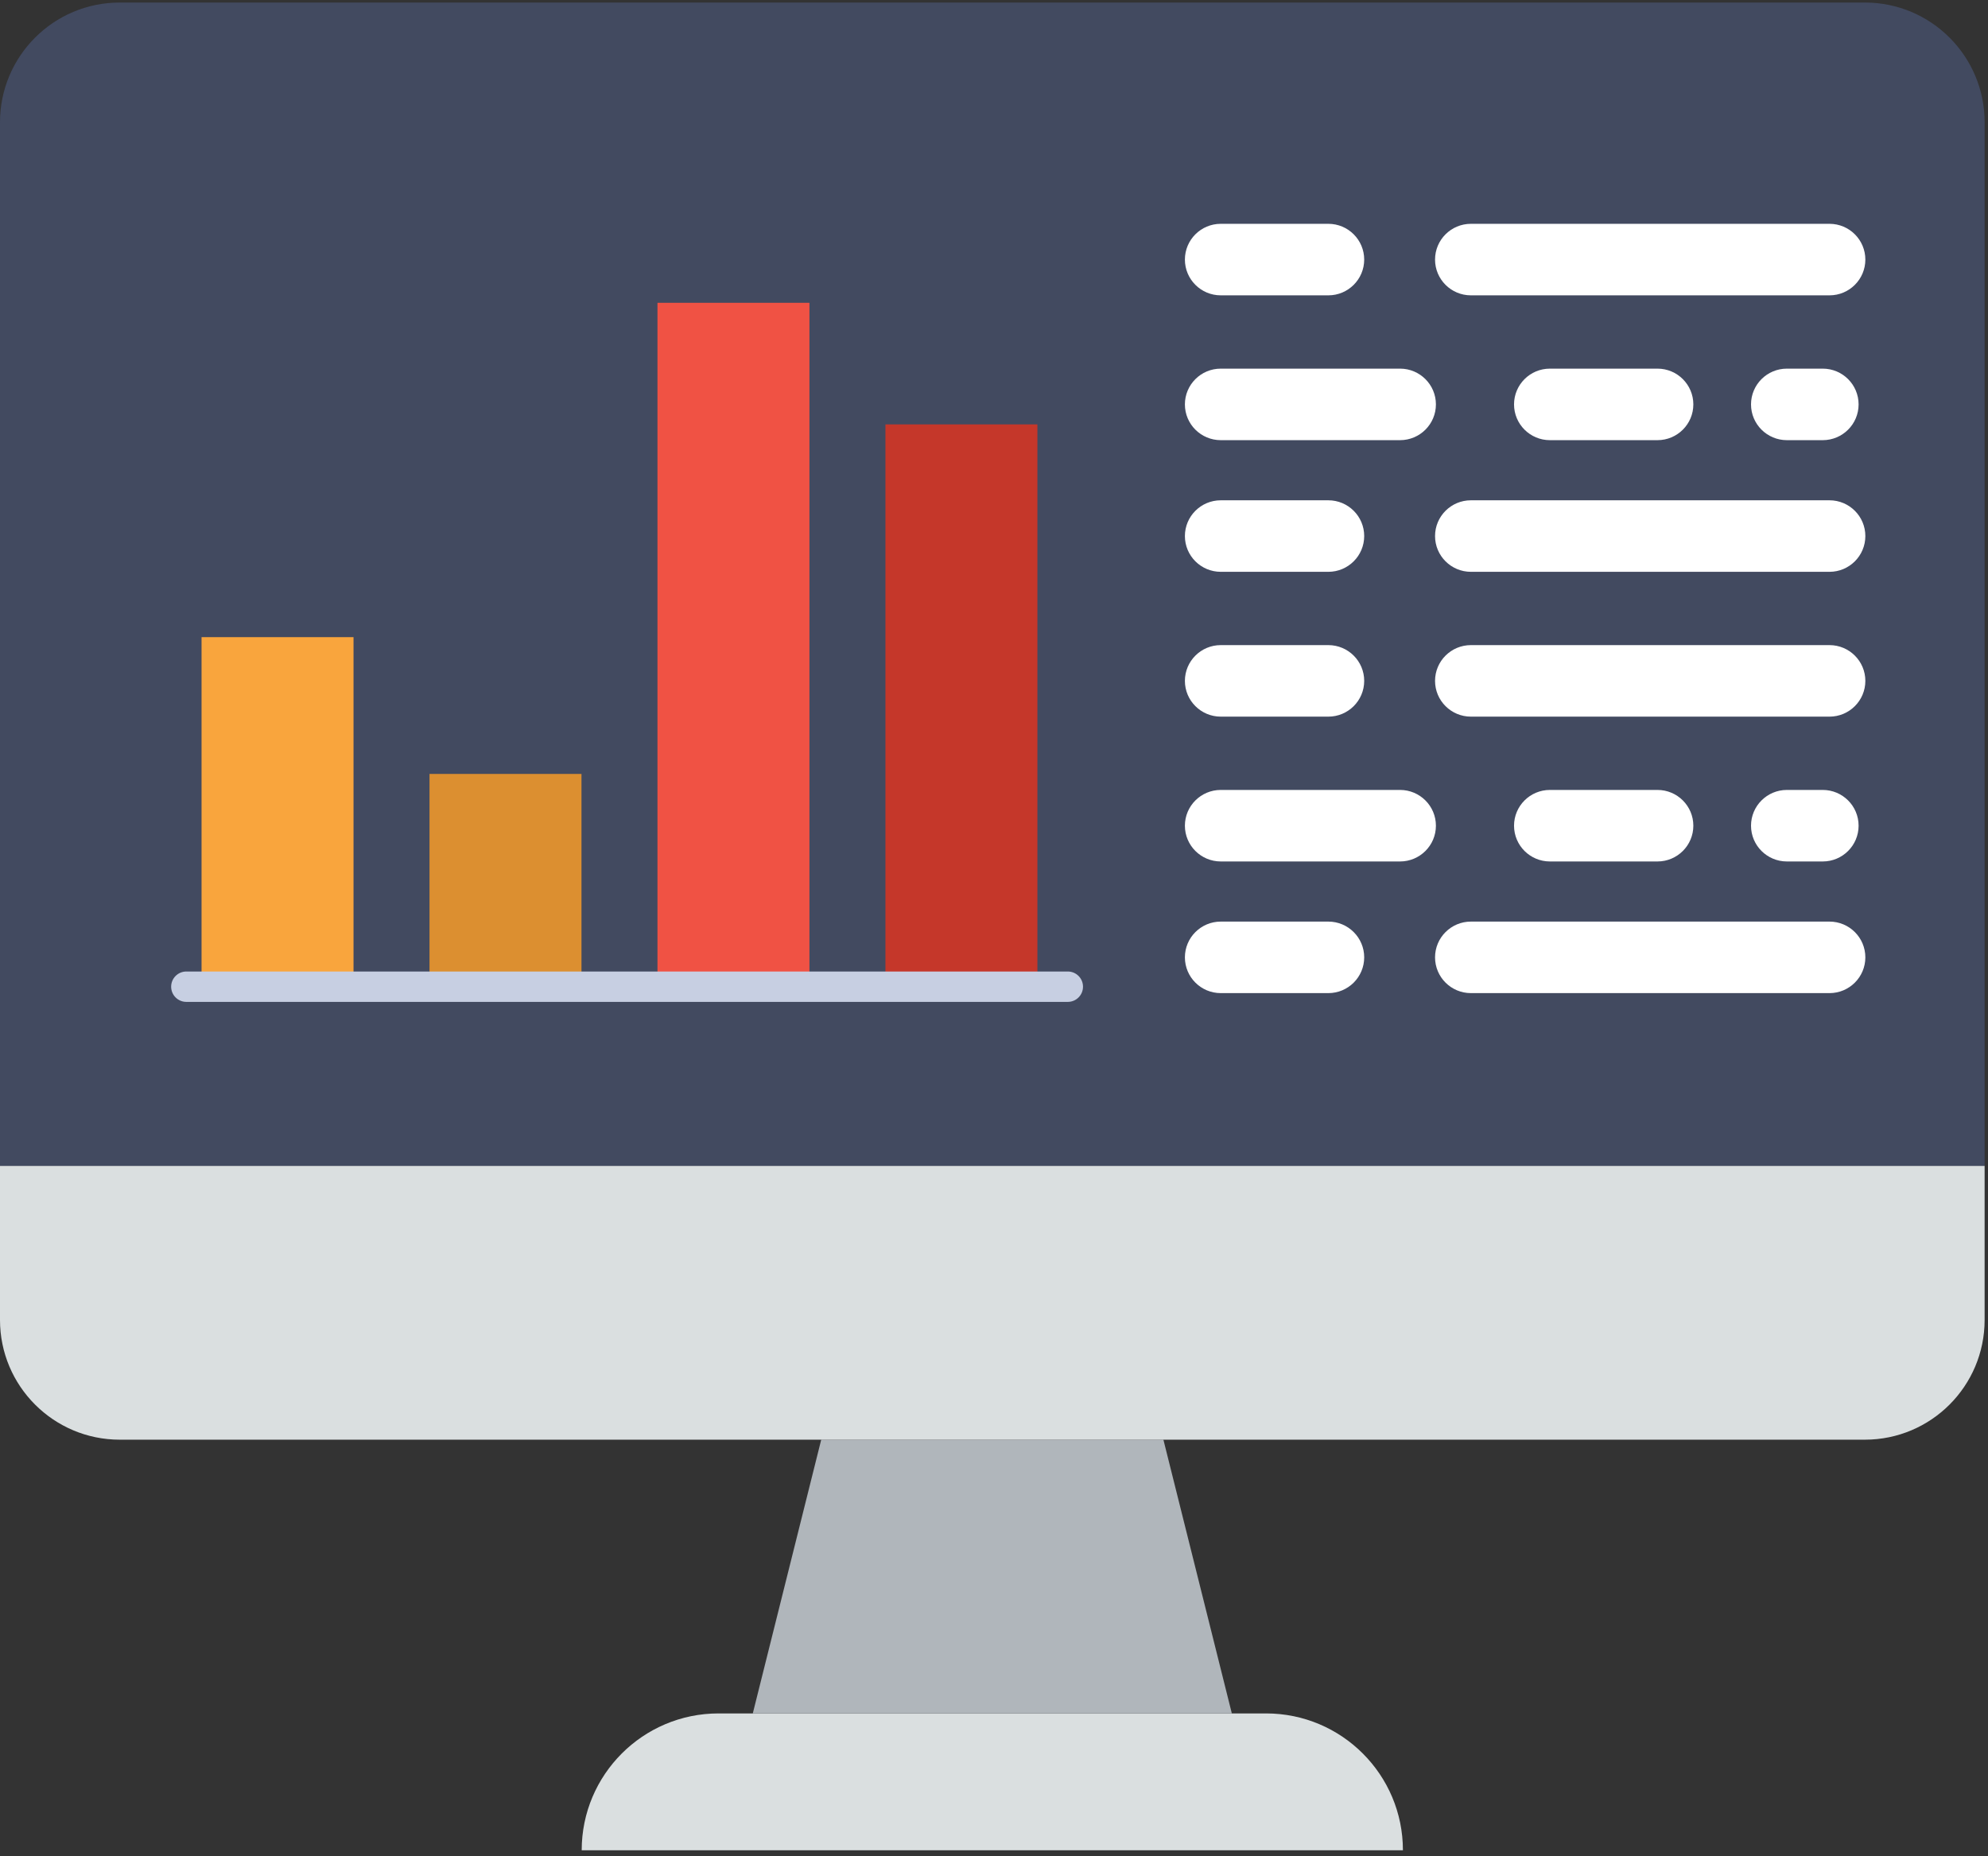 <?xml version="1.0" encoding="UTF-8" standalone="no"?>
<svg width="151px" height="141px" viewBox="0 0 151 141" version="1.1" xmlns="http://www.w3.org/2000/svg" xmlns:xlink="http://www.w3.org/1999/xlink">
    <rect x="0" y="0" width="151" height="141" fill="#333333" stroke="none"/>
    <!-- Generator: Sketch 46.1 (44463) - http://www.bohemiancoding.com/sketch -->
    <title>diagram</title>
    <desc>Created with Sketch.</desc>
    <defs></defs>
    <g id="Page-1" stroke="none" stroke-width="1" fill="none" fill-rule="evenodd">
        <g id="Desktop-HD" transform="translate(-948, -2973)" fill-rule="nonzero">
            <g id="Group-9" transform="translate(339, 2314)">
                <g id="Group-25">
                    <g id="Group-21" transform="translate(0, 659)">
                        <g id="diagram" transform="translate(609, 0)">
                            <path d="M106.56,140.54 L44.183,140.54 C44.183,134.799 48.838,130.144 54.579,130.144 L96.164,130.144 C101.905,130.144 106.56,134.799 106.56,140.54" id="Shape" fill="#DADFE0"></path>
                            <polygon id="Shape" fill="#B0B6BB" points="93.565 130.144 57.179 130.144 62.377 109.352 88.367 109.352"></polygon>
                            <path d="M150.743,88.56 L0,88.56 L0,9.29 C0,4.266 4.073,0.193 9.097,0.193 L141.647,0.193 C146.671,0.193 150.744,4.266 150.744,9.29 L150.744,88.56 L150.743,88.56 Z" id="Shape" fill="#424A60"></path>
                            <path d="M100.895,22.433 L92.724,22.433 C91.22,22.433 90,21.216 90,19.717 C90,18.217 91.22,17 92.724,17 L100.895,17 C102.398,17 103.619,18.217 103.619,19.717 C103.618,21.216 102.398,22.433 100.895,22.433" id="Shape" fill="#FFFFFF"></path>
                            <path d="M138.96,22.433 L111.724,22.433 C110.22,22.433 109,21.216 109,19.717 C109,18.217 110.22,17 111.724,17 L138.96,17 C140.464,17 141.684,18.217 141.684,19.717 C141.684,21.216 140.464,22.433 138.96,22.433" id="Shape" fill="#FFFFFF"></path>
                            <path d="M106.342,33.433 L92.724,33.433 C91.22,33.433 90,32.216 90,30.717 C90,29.217 91.22,28 92.724,28 L106.342,28 C107.846,28 109.066,29.217 109.066,30.717 C109.066,32.216 107.846,33.433 106.342,33.433" id="Shape" fill="#FFFFFF"></path>
                            <path d="M125.895,33.433 L117.724,33.433 C116.22,33.433 115,32.216 115,30.717 C115,29.217 116.22,28 117.724,28 L125.895,28 C127.398,28 128.619,29.217 128.619,30.717 C128.619,32.216 127.398,33.433 125.895,33.433" id="Shape" fill="#FFFFFF"></path>
                            <path d="M138.448,33.433 L135.724,33.433 C134.22,33.433 133,32.216 133,30.717 C133,29.217 134.22,28 135.724,28 L138.448,28 C139.951,28 141.171,29.217 141.171,30.717 C141.171,32.216 139.951,33.433 138.448,33.433" id="Shape" fill="#FFFFFF"></path>
                            <path d="M100.895,43.433 L92.724,43.433 C91.22,43.433 90,42.216 90,40.717 C90,39.217 91.22,38 92.724,38 L100.895,38 C102.398,38 103.619,39.217 103.619,40.717 C103.618,42.216 102.398,43.433 100.895,43.433" id="Shape" fill="#FFFFFF"></path>
                            <path d="M138.96,43.433 L111.724,43.433 C110.22,43.433 109,42.216 109,40.717 C109,39.217 110.22,38 111.724,38 L138.96,38 C140.464,38 141.684,39.217 141.684,40.717 C141.684,42.216 140.464,43.433 138.96,43.433" id="Shape" fill="#FFFFFF"></path>
                            <path d="M100.895,54.433 L92.724,54.433 C91.22,54.433 90,53.216 90,51.717 C90,50.217 91.22,49 92.724,49 L100.895,49 C102.398,49 103.619,50.217 103.619,51.717 C103.618,53.216 102.398,54.433 100.895,54.433" id="Shape" fill="#FFFFFF"></path>
                            <path d="M138.96,54.433 L111.724,54.433 C110.22,54.433 109,53.216 109,51.717 C109,50.217 110.22,49 111.724,49 L138.96,49 C140.464,49 141.684,50.217 141.684,51.717 C141.684,53.216 140.464,54.433 138.96,54.433" id="Shape" fill="#FFFFFF"></path>
                            <path d="M106.342,65.433 L92.724,65.433 C91.22,65.433 90,64.216 90,62.717 C90,61.217 91.22,60 92.724,60 L106.342,60 C107.846,60 109.066,61.217 109.066,62.717 C109.066,64.216 107.846,65.433 106.342,65.433" id="Shape" fill="#FFFFFF"></path>
                            <path d="M125.895,65.433 L117.724,65.433 C116.22,65.433 115,64.216 115,62.717 C115,61.217 116.22,60 117.724,60 L125.895,60 C127.398,60 128.619,61.217 128.619,62.717 C128.619,64.216 127.398,65.433 125.895,65.433" id="Shape" fill="#FFFFFF"></path>
                            <path d="M138.448,65.433 L135.724,65.433 C134.22,65.433 133,64.216 133,62.717 C133,61.217 134.22,60 135.724,60 L138.448,60 C139.951,60 141.171,61.217 141.171,62.717 C141.171,64.216 139.951,65.433 138.448,65.433" id="Shape" fill="#FFFFFF"></path>
                            <path d="M100.895,75.433 L92.724,75.433 C91.22,75.433 90,74.216 90,72.717 C90,71.217 91.22,70 92.724,70 L100.895,70 C102.398,70 103.619,71.217 103.619,72.717 C103.618,74.216 102.398,75.433 100.895,75.433" id="Shape" fill="#FFFFFF"></path>
                            <path d="M138.96,75.433 L111.724,75.433 C110.22,75.433 109,74.216 109,72.717 C109,71.217 110.22,70 111.724,70 L138.96,70 C140.464,70 141.684,71.217 141.684,72.717 C141.684,74.216 140.464,75.433 138.96,75.433" id="Shape" fill="#FFFFFF"></path>
                            <g id="graph-(7)" transform="translate(13, 23)">
                                <rect id="Rectangle-path" fill="#F05244" x="36.939" y="0" width="11.543" height="51.945"></rect>
                                <rect id="Rectangle-path" fill="#DC8F30" x="19.624" y="35.784" width="11.543" height="16.161"></rect>
                                <rect id="Rectangle-path" fill="#F9A53D" x="2.309" y="25.395" width="11.543" height="26.55"></rect>
                                <rect id="Rectangle-path" fill="#C5372A" x="54.254" y="9.235" width="11.543" height="42.71"></rect>
                                <path d="M68.106,53.099 L1.154,53.099 C0.517,53.099 0,52.583 0,51.945 C0,51.307 0.517,50.791 1.154,50.791 L68.106,50.791 C68.743,50.791 69.26,51.307 69.26,51.945 C69.26,52.583 68.743,53.099 68.106,53.099 Z" id="Shape" fill="#C7CFE2"></path>
                            </g>
                            <path d="M141.647,109.352 L9.097,109.352 C4.073,109.352 0,105.279 0,100.255 L0,88.56 L150.743,88.56 L150.743,100.255 C150.743,105.279 146.671,109.352 141.647,109.352" id="Shape" fill="#DADFE0"></path>
                        </g>
                    </g>
                </g>
            </g>
        </g>
    </g>
</svg>